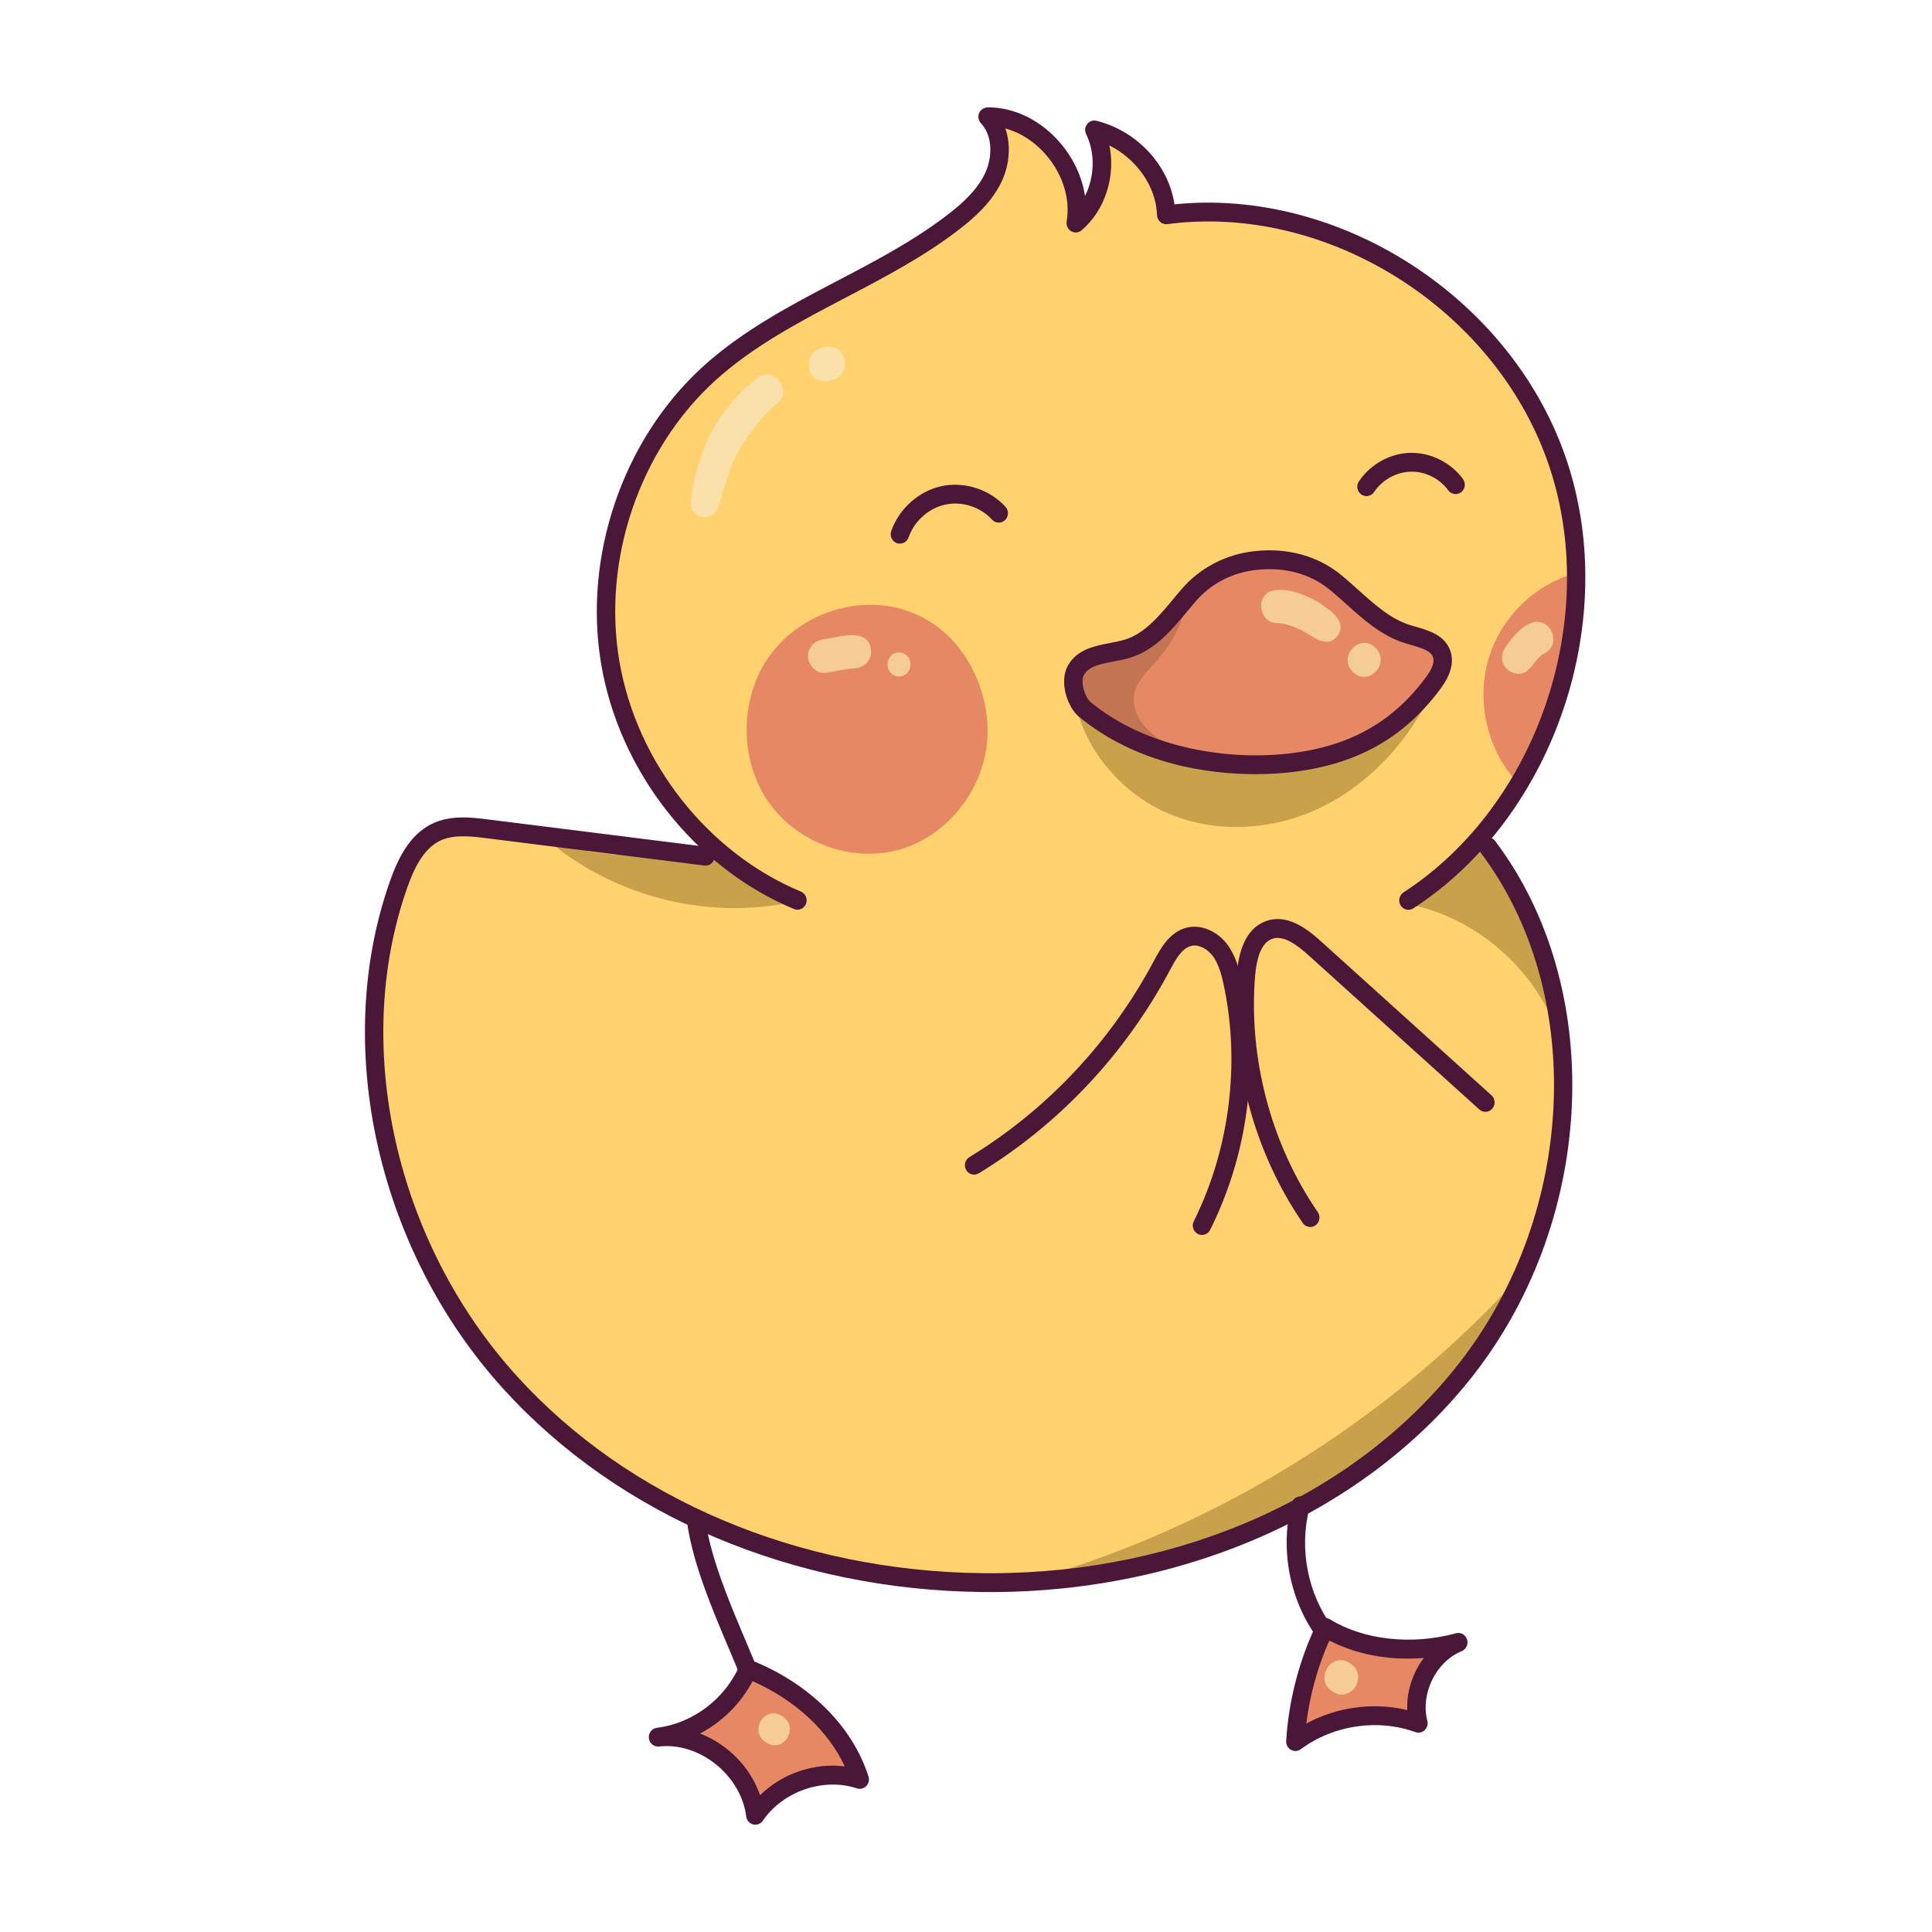 <svg xmlns="http://www.w3.org/2000/svg" width="90" height="90" viewBox="0 0 90 90" fill="none">
<path d="M68.884 38.879C72.592 34.894 74.281 29.043 73.287 23.637C72.293 19.768 70.443 16.676 67.864 14.454C64.004 11.073 59.288 9.521 54.708 9.927C54.229 8.12 52.847 6.542 51.13 6.101C51.668 7.536 51.44 9.243 50.548 10.479C50.592 9.078 50.146 7.879 49.351 7.003C48.557 6.127 47.422 5.581 46.22 5.896C46.663 6.757 46.504 7.844 46.025 8.683C45.545 9.522 44.785 10.154 44.003 10.707C40.233 13.372 35.531 14.664 32.301 17.989C29.536 20.835 28.182 24.979 28.446 28.983C28.709 32.986 30.518 36.815 33.498 40.047C30.038 39.475 26.559 39.018 23.069 38.677C22.087 38.581 21.047 38.503 20.158 38.941C18.741 39.638 18.176 41.382 17.898 42.964C16.998 48.097 17.654 53.504 19.98 59.025C22.796 64.419 27.585 68.707 33.756 71.599C41.993 74.692 51.402 74.379 59.425 70.744C62.597 69.308 65.582 67.349 67.921 64.728C70.26 62.108 71.925 58.793 72.443 55.227C73.787 49.775 72.547 43.72 68.884 38.879Z" fill="#FFD26F"/>
<path d="M61.731 26.639C60.937 25.751 58.581 25.615 57.505 26.102C56.428 26.589 55.596 27.493 54.767 28.347C53.938 29.201 53.035 30.055 51.906 30.395C51.196 30.608 50.287 30.721 50.043 31.435C49.879 31.914 50.129 32.441 50.451 32.828C51.235 33.767 52.422 34.236 53.578 34.598C55.819 35.297 58.181 35.727 60.506 35.434C62.831 35.141 65.124 34.06 66.566 32.171C66.979 31.629 67.329 30.905 67.054 30.278C66.806 29.711 66.16 29.475 65.593 29.254C63.933 28.609 63.033 28.096 61.73 26.64L61.731 26.639Z" fill="#E58863"/>
<path d="M41.938 28.354C39.687 27.745 37.109 28.705 35.776 30.657C34.443 32.608 34.45 35.42 35.8 37.36C37.152 39.299 39.754 40.224 41.987 39.551C44.22 38.878 45.918 36.65 46.002 34.271C46.087 31.891 44.698 29.101 41.936 28.354H41.938Z" fill="#E58863"/>
<path d="M73.545 26.665C71.592 27.127 69.933 28.712 69.347 30.672C68.76 32.633 69.27 34.894 70.635 36.395C72.522 33.823 73.443 30.528 73.545 26.665Z" fill="#E58863"/>
<path d="M34.735 77.754C34.093 79.043 33.03 80.111 31.758 80.744C33.526 81.072 35.029 82.576 35.388 84.378C36.492 83.038 38.356 82.407 40.024 82.808C39.37 80.537 37.41 78.714 34.735 77.755V77.754Z" fill="#E58863"/>
<path d="M61.562 75.888C60.785 77.382 60.391 79.081 60.428 80.773C62.135 80.106 64.002 79.874 65.816 80.101C65.733 78.781 66.319 77.436 67.336 76.617C66.42 76.773 65.491 76.904 64.564 76.834C63.638 76.765 62.705 76.482 61.562 75.888Z" fill="#E58863"/>
<path d="M33.343 39.695C30.798 40.065 28.183 39.928 25.689 39.291C28.698 41.736 32.75 42.784 36.534 42.096C35.289 41.275 34.115 40.342 33.342 39.694L33.343 39.695Z" fill="#C9A14B"/>
<path d="M69.064 39.048C68.127 40.323 66.901 41.375 65.51 42.098C68.516 42.655 71.19 44.825 72.406 47.692C72.529 44.644 71.226 41.566 69.064 39.048Z" fill="#C9A14B"/>
<path d="M48.232 73.552C56.668 71.109 64.438 66.308 70.477 59.808C66.56 67.687 58.137 72.997 48.232 73.552Z" fill="#C9A14B"/>
<path d="M55.322 27.68C54.657 29.087 53.31 30.134 51.808 30.415C51.253 30.519 50.619 30.556 50.255 30.998C49.973 31.341 49.95 31.854 50.108 32.274C50.265 32.693 50.577 33.032 50.913 33.322C51.894 34.167 53.149 34.672 54.429 34.737C54.017 34.455 53.599 34.167 53.281 33.778C52.962 33.388 52.752 32.877 52.831 32.376C52.926 31.762 53.413 31.306 53.823 30.847C54.605 29.974 55.195 28.924 55.322 27.681V27.68Z" fill="#C37553"/>
<path d="M49.962 32.015C50.234 34.513 51.95 36.743 54.184 37.787C56.418 38.831 59.091 38.731 61.335 37.707C63.579 36.683 65.395 34.79 66.542 32.569C62.742 35.873 57.014 36.641 52.509 34.452C51.554 33.988 50.591 33.327 49.962 32.016V32.015Z" fill="#C9A14B"/>
<path d="M61.799 28.322C61.316 27.971 61.426 28.065 61.164 27.91C60.715 27.735 60.093 27.341 59.208 27.531C58.444 27.822 58.693 29.044 59.503 29.026C59.862 29.049 60.208 29.158 60.548 29.318C60.588 29.337 60.611 29.347 60.624 29.353C61.159 29.635 61.818 30.253 62.299 29.628C62.701 29.12 62.218 28.607 61.799 28.324V28.322Z" fill="#F5CC94"/>
<path d="M64.093 30.194C63.38 29.459 62.305 30.544 63.004 31.287C63.719 32.017 64.79 30.939 64.093 30.194Z" fill="#F5CC94"/>
<path d="M38.856 29.694C38.464 29.78 37.965 29.76 37.747 30.173C37.394 30.746 37.977 31.52 38.609 31.32C39.185 31.21 39.575 31.147 39.618 31.146C40.09 31.176 40.591 30.883 40.579 30.351C40.525 29.372 39.521 29.562 38.855 29.694H38.856Z" fill="#F5CC94"/>
<path d="M41.879 30.395C41.166 30.397 41.167 31.506 41.879 31.51C42.591 31.508 42.59 30.399 41.879 30.395Z" fill="#F5CC94"/>
<path d="M35.332 17.553C33.556 18.958 32.781 20.498 32.332 22.417C32.265 22.624 32.152 23.65 32.204 23.244C32.135 23.497 32.222 23.803 32.439 23.951C32.683 24.169 33.078 24.127 33.304 23.898C33.573 23.562 33.592 23.081 33.749 22.683C33.788 22.517 34.047 21.807 34.11 21.628C34.47 20.685 35.529 19.287 36.317 18.701C36.845 18.058 36.028 17.116 35.332 17.552V17.553Z" fill="#FAE0AA"/>
<path d="M38.398 16.18C37.281 16.344 37.521 17.97 38.627 17.738C39.744 17.575 39.504 15.949 38.398 16.18Z" fill="#FAE0AA"/>
<path d="M36.446 79.95C35.638 79.401 34.856 80.641 35.678 81.166C36.488 81.713 37.267 80.475 36.446 79.95Z" fill="#F5CC94"/>
<path d="M62.892 77.484C62.03 76.886 61.187 78.239 62.073 78.796C62.938 79.388 63.775 78.043 62.892 77.484Z" fill="#F5CC94"/>
<path d="M34.82 78.188C34.653 78.188 34.493 78.088 34.424 77.919C34.273 77.549 34.111 77.168 33.946 76.777C33.173 74.952 32.297 72.884 32.015 70.982C31.979 70.742 32.141 70.518 32.375 70.481C32.609 70.443 32.828 70.61 32.864 70.85C33.13 72.639 33.982 74.652 34.734 76.428C34.901 76.822 35.063 77.207 35.216 77.579C35.308 77.803 35.205 78.061 34.986 78.154C34.933 78.177 34.876 78.188 34.82 78.188Z" fill="#4B1738"/>
<path d="M65.611 42.382C65.469 42.382 65.33 42.31 65.248 42.178C65.121 41.974 65.18 41.702 65.38 41.572C71.678 37.486 74.624 28.667 72.091 21.494C69.555 14.321 61.774 9.463 54.381 10.441C54.261 10.454 54.14 10.42 54.048 10.34C53.956 10.259 53.902 10.144 53.898 10.02C53.856 8.687 52.948 7.408 51.68 6.776C51.975 8.199 51.494 9.773 50.391 10.725C50.253 10.844 50.057 10.863 49.902 10.771C49.745 10.679 49.661 10.498 49.69 10.317C49.86 9.287 49.531 8.181 48.787 7.284C48.244 6.63 47.559 6.181 46.833 5.986C47.109 6.767 47.008 7.66 46.712 8.341C46.266 9.371 45.408 10.124 44.71 10.666C43.061 11.945 41.194 12.922 39.389 13.867C37.27 14.977 35.077 16.125 33.298 17.747C29.799 20.939 28.053 26.054 28.849 30.78C29.646 35.504 32.968 39.726 37.31 41.534C37.53 41.626 37.635 41.881 37.546 42.106C37.456 42.329 37.204 42.439 36.986 42.346C32.376 40.427 28.849 35.946 28.004 30.93C27.157 25.913 29.011 20.482 32.727 17.094C34.588 15.396 36.83 14.222 38.998 13.087C40.77 12.16 42.602 11.2 44.19 9.967C44.806 9.49 45.56 8.833 45.927 7.987C46.212 7.328 46.263 6.344 45.697 5.743C45.578 5.617 45.544 5.43 45.61 5.267C45.678 5.102 45.853 5.009 46.015 5C47.287 5 48.535 5.626 49.44 6.718C50.038 7.44 50.416 8.278 50.543 9.134C50.986 8.246 51.033 7.137 50.596 6.25C50.521 6.097 50.539 5.913 50.645 5.779C50.748 5.646 50.92 5.585 51.082 5.627C52.983 6.105 54.442 7.699 54.711 9.519C62.357 8.739 70.281 13.793 72.897 21.195C75.562 28.74 72.463 38.015 65.84 42.313C65.768 42.358 65.689 42.381 65.61 42.381L65.611 42.382Z" fill="#4B1738"/>
<path d="M46.129 74.165C46.009 74.165 45.891 74.165 45.77 74.163C36.964 74.069 28.832 70.624 23.459 64.712C17.585 58.251 15.455 48.748 18.16 41.066C18.502 40.093 19.035 38.907 20.117 38.379C20.989 37.954 21.97 38.077 22.757 38.176L32.917 39.449C33.153 39.478 33.32 39.697 33.291 39.938C33.262 40.179 33.056 40.354 32.812 40.32L22.652 39.046C21.975 38.961 21.134 38.855 20.487 39.17C19.686 39.561 19.254 40.547 18.967 41.363C16.37 48.743 18.428 57.887 24.088 64.114C29.301 69.85 37.209 73.193 45.78 73.285C45.896 73.286 46.013 73.287 46.13 73.287C55.082 73.287 63.252 69.613 68.039 63.417C73.466 56.394 73.866 46.203 68.97 39.712C68.826 39.52 68.861 39.244 69.048 39.097C69.236 38.949 69.505 38.985 69.65 39.176C74.779 45.975 74.375 56.631 68.711 63.962C63.762 70.366 55.34 74.165 46.128 74.165H46.129Z" fill="#4B1738"/>
<path d="M55.993 57.528C55.927 57.528 55.86 57.513 55.798 57.48C55.587 57.369 55.504 57.105 55.611 56.889C57.276 53.557 57.785 49.55 57.007 45.892C56.885 45.319 56.749 44.865 56.48 44.515C56.261 44.23 55.856 43.969 55.477 44.067C55.04 44.182 54.749 44.727 54.492 45.209C52.409 49.113 49.333 52.38 45.597 54.657C45.394 54.781 45.13 54.713 45.009 54.505C44.887 54.297 44.954 54.027 45.157 53.903C48.761 51.706 51.729 48.555 53.739 44.788C54.045 44.214 54.465 43.427 55.264 43.218C55.915 43.045 56.674 43.35 57.154 43.973C57.545 44.483 57.718 45.108 57.845 45.706C58.675 49.613 58.154 53.727 56.374 57.289C56.299 57.441 56.148 57.528 55.992 57.528H55.993Z" fill="#4B1738"/>
<path d="M61.04 57.158C60.905 57.158 60.772 57.093 60.689 56.972C58.395 53.643 57.276 49.406 57.617 45.35C57.729 44.018 58.184 43.198 58.968 42.911C59.934 42.556 60.844 43.225 61.531 43.846L69.48 51.024C69.657 51.186 69.675 51.462 69.517 51.644C69.36 51.827 69.089 51.844 68.911 51.682L60.962 44.504C60.452 44.043 59.798 43.539 59.255 43.737C58.707 43.938 58.527 44.766 58.471 45.425C58.146 49.28 59.209 53.304 61.388 56.466C61.525 56.664 61.477 56.939 61.284 57.078C61.208 57.132 61.123 57.159 61.037 57.159L61.04 57.158Z" fill="#4B1738"/>
<path d="M41.921 25.325C41.873 25.325 41.825 25.317 41.776 25.3C41.553 25.218 41.436 24.967 41.517 24.739C41.883 23.694 42.805 22.872 43.867 22.645C44.931 22.42 46.097 22.797 46.839 23.608C47.001 23.784 46.992 24.062 46.819 24.228C46.648 24.393 46.375 24.384 46.213 24.207C45.67 23.615 44.82 23.338 44.042 23.505C43.266 23.669 42.592 24.27 42.326 25.033C42.263 25.212 42.098 25.324 41.922 25.324L41.921 25.325Z" fill="#4B1738"/>
<path d="M63.656 23.111C63.573 23.111 63.487 23.086 63.414 23.033C63.218 22.897 63.169 22.623 63.303 22.424C63.837 21.626 64.755 21.116 65.7 21.095C65.719 21.095 65.74 21.095 65.761 21.095C66.684 21.095 67.596 21.558 68.151 22.315C68.293 22.509 68.255 22.784 68.065 22.929C67.876 23.075 67.607 23.036 67.465 22.842C67.061 22.29 66.392 21.952 65.718 21.974C65.046 21.988 64.391 22.351 64.01 22.919C63.927 23.044 63.793 23.111 63.656 23.111Z" fill="#4B1738"/>
<path d="M58.485 36.063C56.359 36.063 53.005 35.641 50.257 33.385C49.745 32.964 49.31 31.776 49.754 30.994C50.18 30.247 50.994 30.09 51.712 29.953C51.973 29.902 52.219 29.855 52.44 29.784C53.336 29.495 54.016 28.677 54.673 27.885C54.789 27.744 54.906 27.605 55.022 27.468C55.89 26.452 57.111 25.814 58.462 25.672C60.015 25.508 61.422 25.907 62.525 26.824C62.775 27.033 63.021 27.253 63.267 27.474C64.044 28.171 64.777 28.83 65.68 29.116C65.77 29.143 65.862 29.17 65.956 29.197C66.564 29.373 67.322 29.591 67.57 30.343C67.737 30.85 67.587 31.427 67.124 32.058C65.43 34.363 63.228 35.605 60.196 35.966C59.833 36.01 59.235 36.063 58.484 36.063H58.485ZM58.551 26.546C57.4 26.667 56.403 27.186 55.669 28.047C55.555 28.18 55.441 28.317 55.328 28.453C54.592 29.339 53.832 30.257 52.698 30.622C52.429 30.708 52.146 30.763 51.872 30.815C51.256 30.934 50.724 31.036 50.497 31.436C50.292 31.796 50.579 32.522 50.796 32.7C53.542 34.956 57.403 35.417 60.099 35.095C62.881 34.763 64.896 33.63 66.439 31.53C66.723 31.145 66.83 30.84 66.759 30.623C66.663 30.331 66.287 30.203 65.725 30.042C65.624 30.013 65.525 29.984 65.43 29.954C64.352 29.613 63.514 28.861 62.704 28.133C62.467 27.919 62.229 27.707 61.986 27.505C61.064 26.739 59.877 26.404 58.553 26.546H58.551Z" fill="#4B1738"/>
<path d="M35.187 85C35.153 85 35.119 84.996 35.084 84.988C34.912 84.944 34.783 84.797 34.761 84.617C34.52 82.695 32.577 81.141 30.702 81.36C30.466 81.382 30.254 81.214 30.227 80.974C30.2 80.733 30.368 80.516 30.603 80.487C32.268 80.285 33.78 79.142 34.456 77.573C34.549 77.357 34.793 77.256 35.005 77.341C37.715 78.431 39.702 80.404 40.458 82.754C40.509 82.911 40.469 83.084 40.354 83.201C40.239 83.318 40.07 83.361 39.918 83.309C38.36 82.794 36.476 83.44 35.537 84.813C35.456 84.932 35.324 85 35.186 85H35.187ZM32.612 80.754C33.886 81.246 34.952 82.311 35.408 83.628C36.444 82.612 37.931 82.106 39.353 82.286C38.573 80.613 37.053 79.202 35.058 78.314C34.509 79.357 33.64 80.213 32.612 80.754Z" fill="#4B1738"/>
<path d="M60.343 81.568C60.272 81.568 60.201 81.55 60.136 81.513C59.991 81.431 59.904 81.271 59.915 81.101C60.03 79.21 60.525 77.313 61.347 75.615C61.401 75.505 61.496 75.422 61.612 75.388C61.727 75.354 61.851 75.371 61.955 75.434C63.518 76.398 65.767 76.648 67.823 76.085C68.045 76.023 68.269 76.15 68.341 76.37C68.412 76.59 68.304 76.83 68.093 76.916C66.898 77.403 66.164 78.89 66.49 80.162C66.53 80.319 66.482 80.487 66.366 80.597C66.249 80.707 66.082 80.742 65.933 80.688C64.163 80.055 62.118 80.359 60.596 81.485C60.521 81.54 60.433 81.568 60.344 81.568H60.343ZM61.924 76.42C61.384 77.641 61.019 78.958 60.852 80.289C62.281 79.514 63.979 79.286 65.554 79.662C65.522 78.793 65.809 77.922 66.327 77.234C64.748 77.365 63.199 77.082 61.924 76.42Z" fill="#4B1738"/>
<path d="M61.731 76.5C61.602 76.5 61.474 76.44 61.39 76.327C60.079 74.575 59.611 72.163 60.169 70.031C60.23 69.798 60.467 69.659 60.694 69.722C60.923 69.784 61.059 70.025 60.997 70.259C60.507 72.132 60.919 74.254 62.072 75.793C62.216 75.986 62.18 76.261 61.992 76.409C61.914 76.469 61.822 76.5 61.731 76.5Z" fill="#4B1738"/>
<path d="M71.397 28.997C70.942 29.146 70.593 29.52 70.311 29.9C70.178 30.089 69.999 30.28 69.988 30.524C69.866 31.131 70.593 31.607 71.096 31.284C71.553 30.902 71.364 30.912 71.842 30.494C71.844 30.493 71.85 30.49 71.853 30.489C71.921 30.461 72.015 30.415 72.063 30.363C72.733 29.88 72.178 28.759 71.398 28.997H71.397Z" fill="#F5CC94"/>
</svg>